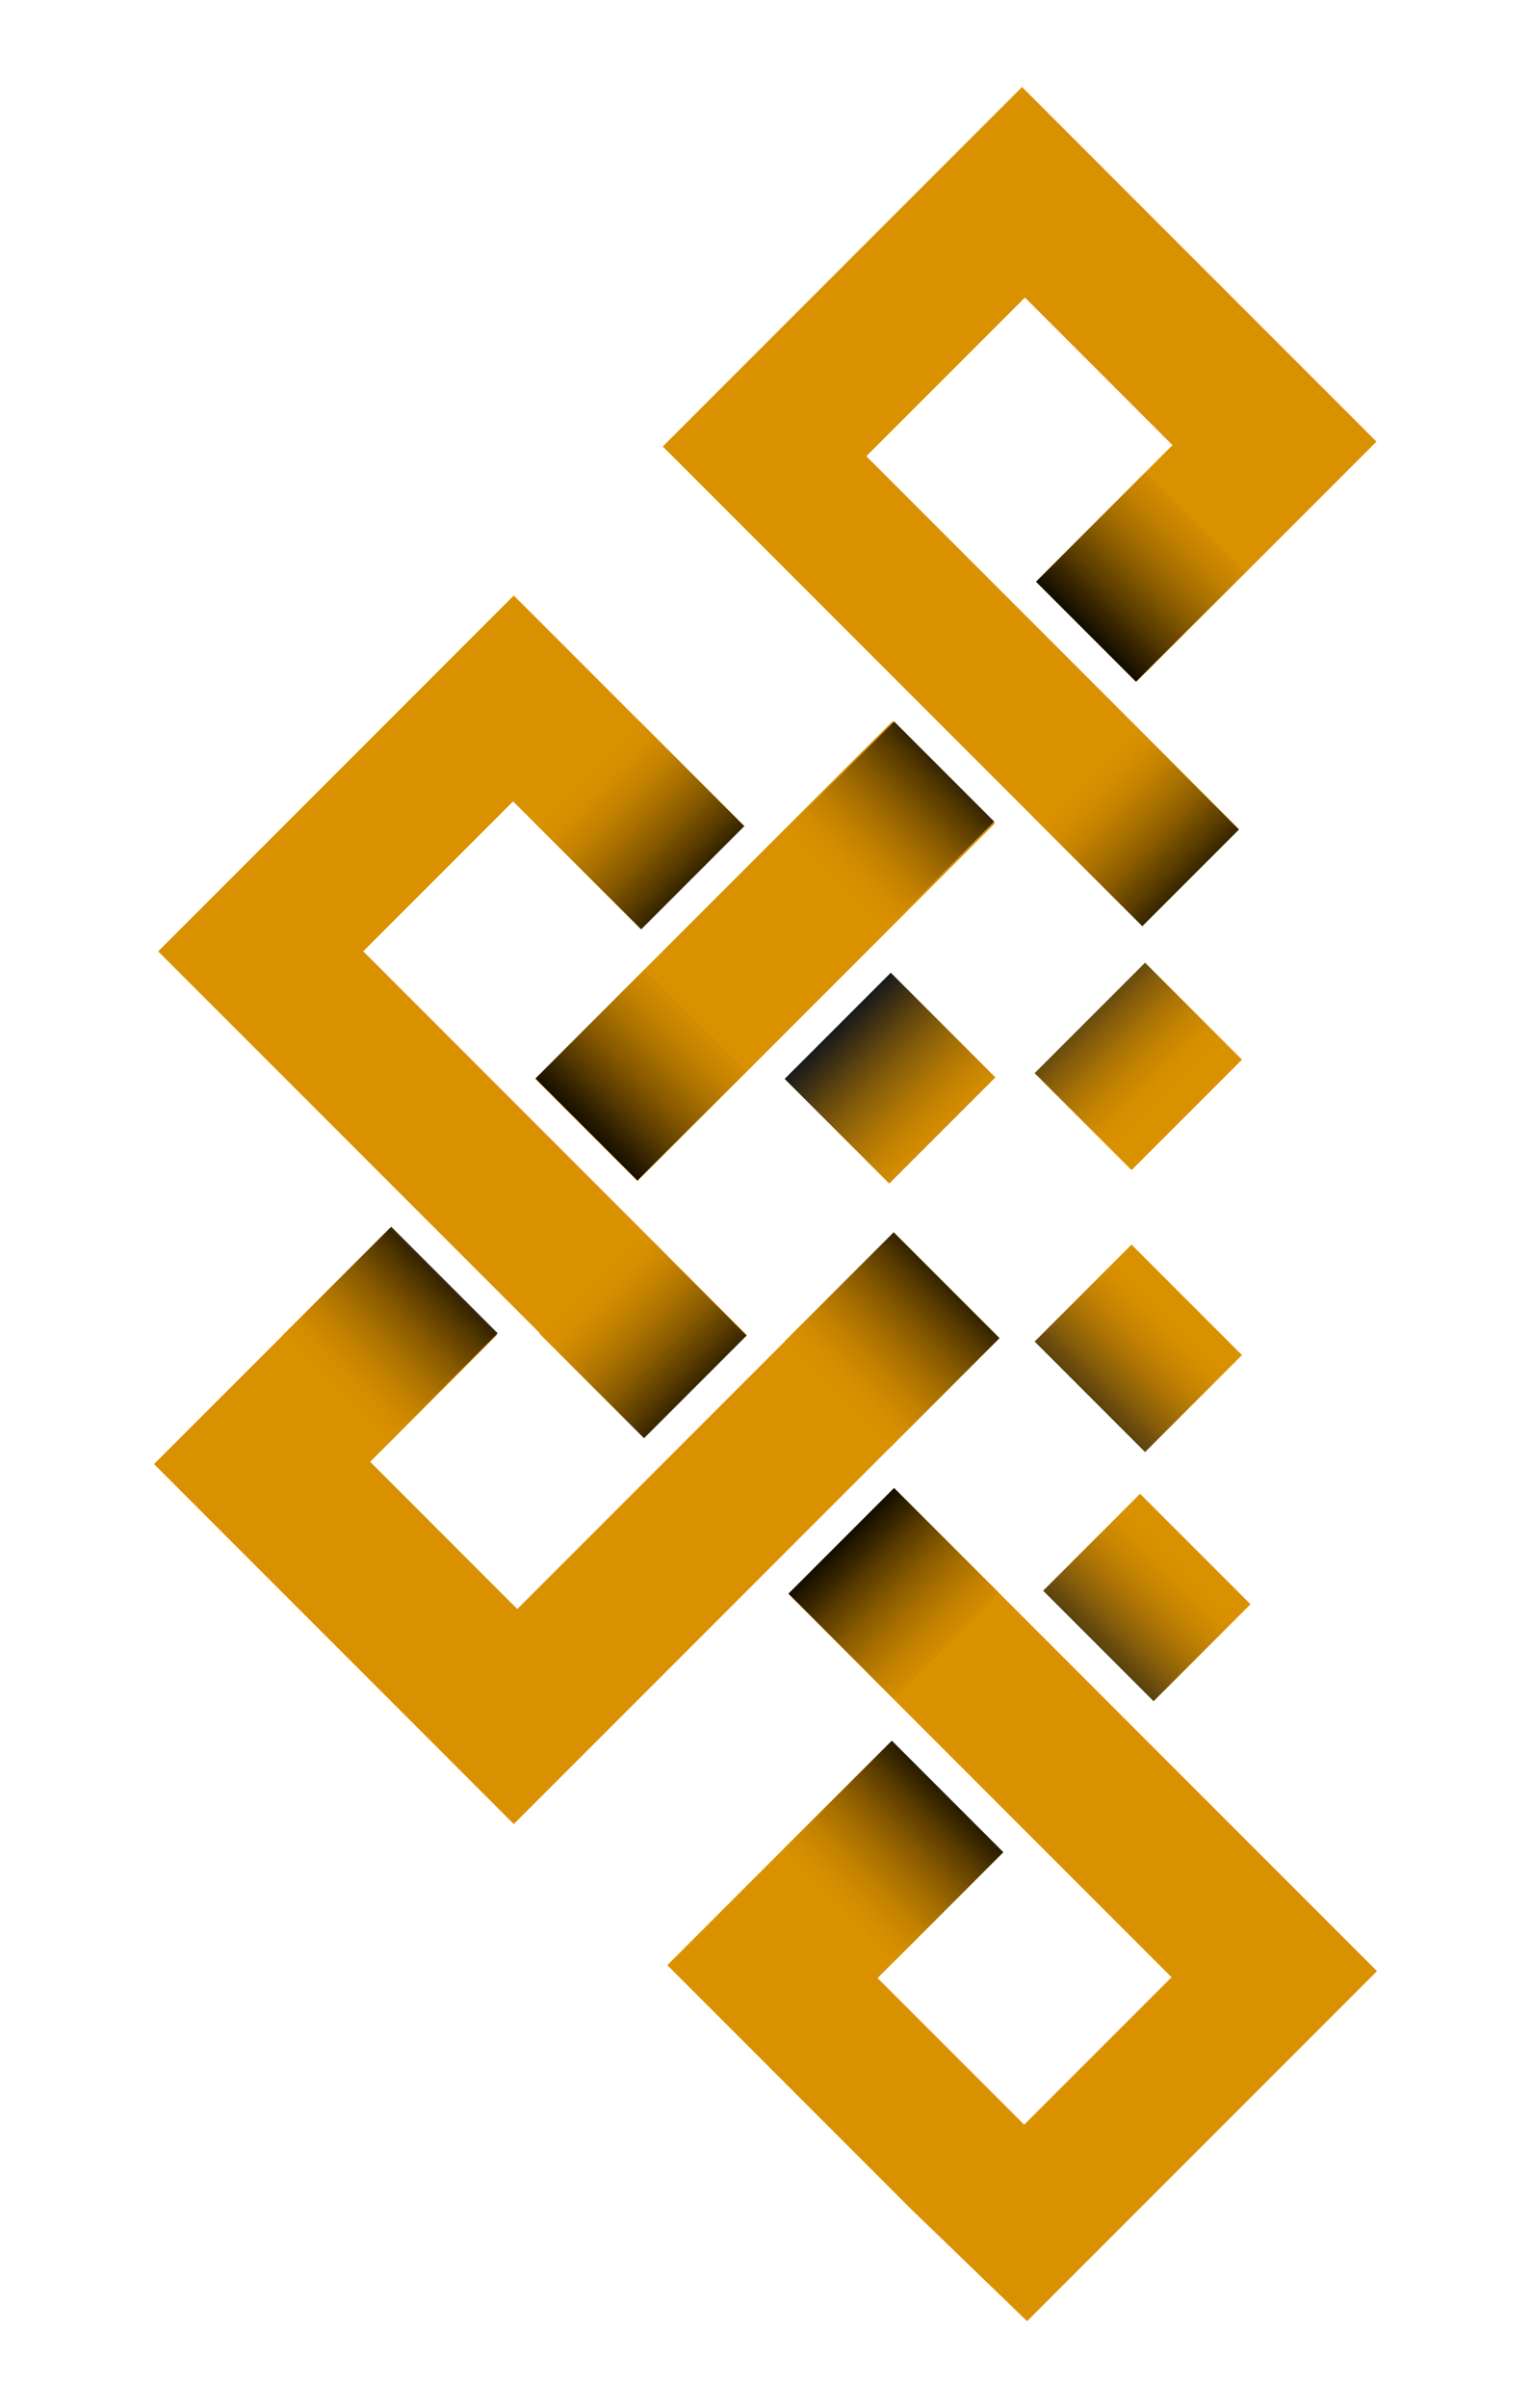 <svg id="Layer_1" data-name="Layer 1" xmlns="http://www.w3.org/2000/svg" xmlns:xlink="http://www.w3.org/1999/xlink" viewBox="0 0 1667.45 2621.46"><defs><style>.cls-1{fill:#da9100;}.cls-2{fill:url(#linear-gradient);}.cls-3{fill:url(#linear-gradient-2);}.cls-4{fill:url(#linear-gradient-3);}.cls-5{fill:url(#linear-gradient-4);}.cls-6{fill:url(#linear-gradient-5);}.cls-7{fill:url(#linear-gradient-6);}.cls-8{fill:url(#linear-gradient-7);}.cls-9{fill:url(#linear-gradient-8);}.cls-10{fill:url(#linear-gradient-9);}.cls-11{fill:url(#linear-gradient-10);}.cls-12{fill:url(#linear-gradient-11);}.cls-13{fill:url(#linear-gradient-12);}.cls-14{fill:url(#linear-gradient-13);}.cls-15{fill:url(#linear-gradient-14);}</style><linearGradient id="linear-gradient" x1="7494.72" y1="-14091.01" x2="7626.26" y2="-13959.47" gradientTransform="matrix(0.61, 0.71, -0.61, 0.71, -11988.31, 5206.04)" gradientUnits="userSpaceOnUse"><stop offset="0" stop-color="#da9100"/><stop offset="0.1" stop-color="#d48d00"/><stop offset="0.24" stop-color="#c48200" stop-opacity="0.99"/><stop offset="0.4" stop-color="#a87000" stop-opacity="0.98"/><stop offset="0.57" stop-color="#825700" stop-opacity="0.96"/><stop offset="0.75" stop-color="#513600" stop-opacity="0.94"/><stop offset="0.93" stop-color="#160f00" stop-opacity="0.91"/><stop offset="1" stop-opacity="0.9"/></linearGradient><linearGradient id="linear-gradient-2" x1="7852.96" y1="-5276.56" x2="7984.51" y2="-5145.02" gradientTransform="matrix(0.61, 0.71, -0.61, 0.71, -7078.62, -1008.87)" xlink:href="#linear-gradient"/><linearGradient id="linear-gradient-3" x1="7379.02" y1="-5359.18" x2="7510.57" y2="-5227.63" gradientTransform="matrix(0.65, 0.71, -0.65, 0.71, -7297.18, -56.19)" xlink:href="#linear-gradient"/><linearGradient id="linear-gradient-4" x1="7421.06" y1="-5942.4" x2="7552.6" y2="-5810.86" gradientTransform="matrix(0.65, 0.71, -0.65, 0.71, -8301.81, 320.81)" xlink:href="#linear-gradient"/><linearGradient id="linear-gradient-5" x1="7995" y1="-13505.56" x2="8126.55" y2="-13374.02" gradientTransform="matrix(0.63, 0.71, -0.63, 0.71, -12747.15, 4980.07)" xlink:href="#linear-gradient"/><linearGradient id="linear-gradient-6" x1="8437.75" y1="-16582.75" x2="8619.74" y2="-16400.76" gradientTransform="matrix(0.49, 0.45, -0.49, 0.45, -11003.69, 5354.54)" xlink:href="#linear-gradient"/><linearGradient id="linear-gradient-7" x1="12308.59" y1="-9642.03" x2="12440.13" y2="-9510.48" gradientTransform="matrix(0.63, 0.68, -0.63, 0.68, -13117.49, -435.35)" xlink:href="#linear-gradient"/><linearGradient id="linear-gradient-8" x1="12316.13" y1="-10231.33" x2="12447.68" y2="-10099.79" gradientTransform="matrix(0.63, 0.68, -0.63, 0.68, -13563.76, -595.75)" xlink:href="#linear-gradient"/><linearGradient id="linear-gradient-9" x1="13070.44" y1="-10419.21" x2="13201.98" y2="-10287.67" gradientTransform="matrix(0.59, 0.68, -0.59, 0.68, -12669.15, -979.09)" xlink:href="#linear-gradient"/><linearGradient id="linear-gradient-10" x1="4028.79" y1="-9287.3" x2="4160.34" y2="-9155.76" gradientTransform="matrix(0.65, 0.68, -0.65, 0.68, -7702.62, 4651.07)" xlink:href="#linear-gradient"/><linearGradient id="linear-gradient-11" x1="4025.77" y1="-9873.84" x2="4157.31" y2="-9742.3" gradientTransform="matrix(0.65, 0.68, -0.65, 0.68, -8031.14, 5610.82)" xlink:href="#linear-gradient"/><linearGradient id="linear-gradient-12" x1="7583.77" y1="-6095.2" x2="7715.31" y2="-5963.65" gradientTransform="matrix(0.68, 0.7, -0.68, 0.7, -8379.86, 884.3)" xlink:href="#linear-gradient"/><linearGradient id="linear-gradient-13" x1="-1422.63" y1="-10009.5" x2="-1240.64" y2="-9827.51" gradientTransform="matrix(0.49, 0.45, -0.49, 0.45, -2965.3, 6266.52)" xlink:href="#linear-gradient"/><linearGradient id="linear-gradient-14" x1="8030.92" y1="-16584.52" x2="8212.91" y2="-16402.53" gradientTransform="matrix(0.49, 0.45, -0.49, 0.45, -10814.61, 5268.52)" xlink:href="#linear-gradient"/></defs><polygon class="cls-1" points="721.85 1035.37 697.62 1059.6 697.62 1059.6 582.86 1174.35 694.17 1285.66 945.58 1034.25 945.58 1034.25 969.81 1010.02 969.81 1010.02 1083.6 896.23 972.29 784.92 721.85 1035.37 721.85 1035.37"/><polygon class="cls-1" points="1244.02 1008.19 1349.55 902.66 1229.56 782.67 1213.36 766.47 1213.36 766.47 946.59 499.7 946.59 499.7 943.52 496.64 1092.06 348.1 1092.06 348.1 1116.29 323.87 1140.52 348.1 1140.52 348.1 1276.96 484.54 1128.42 633.07 1237.59 742.24 1499.11 480.72 1113.13 94.75 721.85 486.03 1244.02 1008.19"/><polygon class="cls-1" points="726.81 2139.21 992.49 2404.89 1118.64 2526.71 1499.69 2145.66 973.83 1619.8 858.62 1735.02 986.91 1863.31 994.81 1871.21 994.81 1871.21 1272.69 2149.1 1272.69 2149.1 1275.95 2152.35 1139.67 2288.63 1139.68 2288.63 1115.45 2312.86 1091.22 2288.63 1091.22 2288.63 955.78 2153.2 1092.06 2016.92 970.58 1895.44 726.81 2139.21"/><polygon class="cls-1" points="587.38 1450.71 589.77 1453.11 589.77 1453.11 701.57 1564.9 813.26 1453.21 546.52 1186.47 534.4 1174.35 534.4 1174.35 419.85 1059.79 395.62 1035.56 534.6 896.58 534.6 896.58 558.83 872.35 583.06 896.58 583.06 896.58 697.62 1011.14 810.04 898.71 559.6 648.27 172.27 1035.61 587.38 1450.71"/><polygon class="cls-1" points="834.39 1710.79 834.39 1710.79 949.6 1595.57 949.6 1595.57 967.75 1577.43 1088.55 1456.63 973.42 1341.51 861.72 1453.21 861.72 1453.21 837.49 1477.44 837.49 1477.44 587.64 1727.29 587.64 1727.29 575.53 1739.4 565.22 1749.71 565.22 1749.71 563.41 1751.52 403.16 1591.27 541.32 1453.11 424.85 1336.65 167.76 1593.73 559.6 1985.57 810.16 1735.02 810.16 1735.02 834.39 1710.79"/><rect class="cls-2" x="1165.29" y="544.06" width="153.87" height="168.28" transform="translate(808.05 -694.39) rotate(45)"/><rect class="cls-3" x="891.92" y="815.23" width="153.87" height="168.28" transform="translate(1018 2220.4) rotate(-135)"/><rect class="cls-4" x="889.96" y="1374.36" width="162.96" height="168.28" transform="translate(627.04 3176.73) rotate(-135)"/><rect class="cls-5" x="342.62" y="1368.69" width="163.94" height="168.28" transform="translate(-302.5 2780.36) rotate(-135)"/><rect class="cls-6" x="619.76" y="1085.83" width="156.99" height="168.28" transform="translate(1031.81 -151.07) rotate(45)"/><rect class="cls-7" x="1164" y="1664.33" width="170.09" height="149.26" transform="translate(1595.47 -373.88) rotate(45)"/><rect class="cls-8" x="621.31" y="1372.22" width="158.03" height="161.13" transform="translate(-822.16 920.72) rotate(-45)"/><rect class="cls-9" x="618.18" y="817.95" width="158.79" height="161.13" transform="translate(-431.03 756.43) rotate(-45)"/><rect class="cls-10" x="1165.43" y="818.11" width="148.65" height="161.13" transform="translate(-272.34 1139.85) rotate(-45)"/><rect class="cls-11" x="887.6" y="1093.06" width="163.49" height="161.13" transform="translate(2484.66 1318.07) rotate(135)"/><rect class="cls-12" x="891.94" y="1653.66" width="162.63" height="161.13" transform="translate(2887.72 2272.3) rotate(135)"/><rect class="cls-13" x="887.24" y="1931.05" width="171.65" height="166.98" transform="translate(236.63 4127.1) rotate(-135)"/><rect class="cls-14" x="1154.71" y="1086.21" width="170.09" height="149.26" transform="translate(2937.23 1105.03) rotate(135)"/><rect class="cls-15" x="1154.71" y="1393.09" width="170.09" height="149.26" transform="translate(1400.95 -446.76) rotate(45)"/></svg>